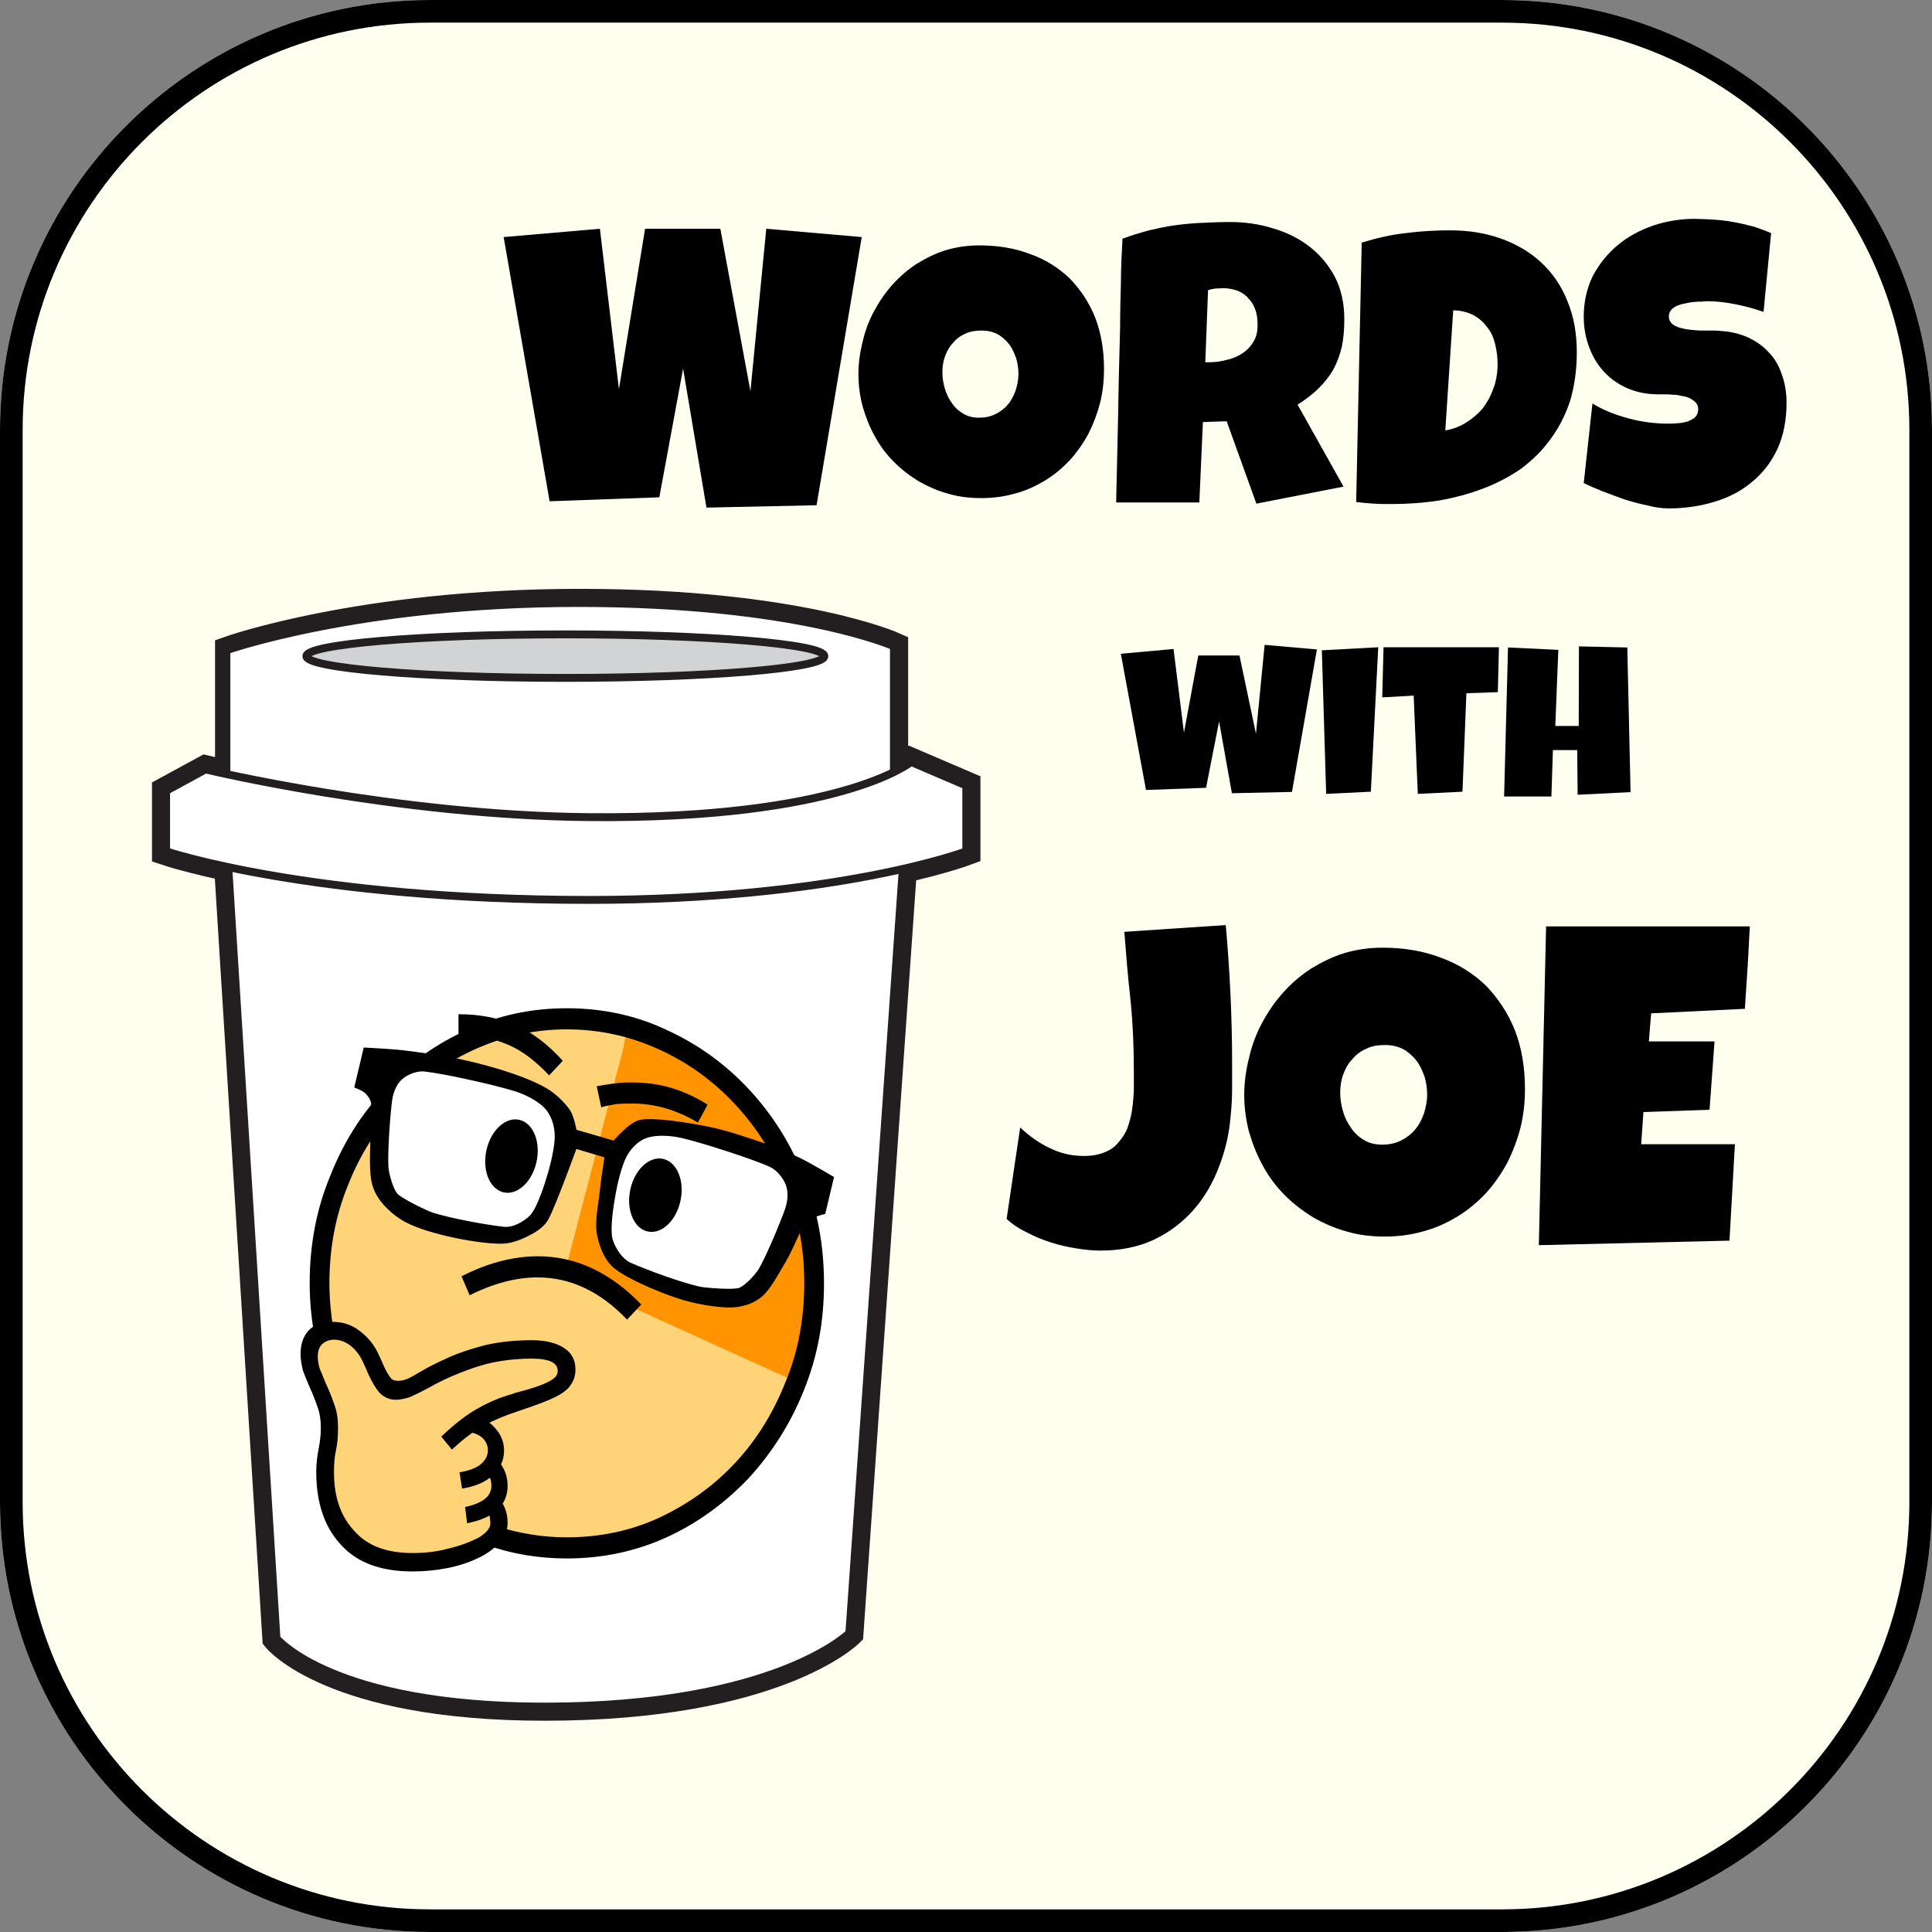 <?xml version="1.0" encoding="UTF-8" standalone="no"?>
<!DOCTYPE svg PUBLIC "-//W3C//DTD SVG 1.1//EN" "http://www.w3.org/Graphics/SVG/1.1/DTD/svg11.dtd">
<svg width="100%" height="100%" viewBox="0 0 1024 1024" version="1.1" xmlns="http://www.w3.org/2000/svg" xmlnsxlink="http://www.w3.org/1999/xlink" xmlspace="preserve" xmlnsserif="http://www.serif.com/" style="fill-rule:evenodd;clip-rule:evenodd;stroke-miterlimit:10;">
    <rect x="0" y="0" width="1024" height="1024" fill="#808080" stroke="none"/>
    <rect id="Artboard1" x="0" y="0" width="1024" height="1024" style="fill:none;"/>
    <g id="Artboard11" serifid="Artboard1">
        <g id="icon-wordplay">
            <path d="M1024,227.858C1024,102.1 921.9,0 796.142,0L227.858,0C102.1,0 0,102.1 0,227.858L0,796.142C0,921.9 102.1,1024 227.858,1024L796.142,1024C921.9,1024 1024,921.9 1024,796.142L1024,227.858Z" style="fill:rgb(255,255,240);"/>
            <path d="M1024,227.858L1024,796.142C1024,921.9 921.9,1024 796.142,1024L227.858,1024C102.1,1024 0,921.9 0,796.142L0,227.858C0,102.1 102.1,0 227.858,0L796.142,0C921.9,0 1024,102.1 1024,227.858ZM1012,227.858C1012,108.723 915.277,12 796.142,12L227.858,12C108.723,12 12,108.723 12,227.858L12,796.142C12,915.277 108.723,1012 227.858,1012L796.142,1012C915.277,1012 1012,915.277 1012,796.142L1012,227.858Z"/>
            <g transform="matrix(1,0,0,1,-2.27374e-13,26.293)">
                <g transform="matrix(1.337,0,0,1.337,-384.461,-98.772)">
                    <g>
                        <g transform="matrix(4.167,0,0,4.167,377.298,728.434)">
                            <path d="M0,-82.201L4.766,-5.944C4.766,-5.944 10.016,0.556 30.266,0.556C52.266,0.556 59.266,-6.444 59.266,-6.444L64.603,-82.757L0,-82.201Z" style="fill:white;fill-rule:nonzero;stroke:rgb(35,31,32);stroke-width:2.69px;"/>
                        </g>
                        <g transform="matrix(4.167,0,0,4.167,378.404,321.429)">
                            <path d="M0,10.612L0,-2.263C0,-2.263 12.625,-6.763 33.375,-6.763C54.125,-6.763 63.25,-2.638 63.25,-2.638L63.25,10.612C63.25,10.612 56.496,14.394 54,14.924C42.475,17.375 18.309,16.96 6.875,14.112C5.004,13.646 0,10.612 0,10.612Z" style="fill:white;fill-rule:nonzero;stroke:rgb(35,31,32);stroke-width:2.69px;"/>
                        </g>
                        <g transform="matrix(0,-4.167,-4.167,0,511.679,211.648)">
                            <path d="M-24.639,-24.639C-25.783,-24.639 -26.709,-13.608 -26.709,0.001C-26.709,13.608 -25.783,24.639 -24.639,24.639C-23.495,24.639 -22.569,13.608 -22.569,0.001C-22.569,-13.608 -23.495,-24.639 -24.639,-24.639" style="fill:rgb(209,211,212);fill-rule:nonzero;stroke:black;stroke-width:2.69px;stroke-linejoin:round;stroke-miterlimit:2;"/>
                        </g>
                        <g transform="matrix(0,-4.167,-4.167,0,511.679,211.648)">
                            <ellipse cx="-24.639" cy="0" rx="2.07" ry="24.639" style="fill:none;stroke:rgb(35,31,32);stroke-width:2.69px;"/>
                        </g>
                        <g transform="matrix(4.167,0,0,4.167,353.406,375.541)">
                            <path d="M0,3.875C0,3.875 13.625,8.5 40.25,8.5C63.875,8.5 76.125,3.875 76.125,3.875L76.125,-2.375L70.875,-4.625C70.875,-4.625 64.27,0.833 40.25,0.625C21.924,0.467 3.75,-3.917 3.75,-3.917L0,-1.875L0,3.875Z" style="fill:white;fill-rule:nonzero;stroke:rgb(35,31,32);stroke-width:2.69px;"/>
                        </g>
                        <g transform="matrix(4.167,0,0,4.167,377.298,728.434)">
                            <path d="M0,-82.201L4.766,-5.944C4.766,-5.944 10.016,0.556 30.266,0.556C52.266,0.556 59.266,-6.444 59.266,-6.444L64.603,-82.757L0,-82.201Z" style="fill:white;fill-rule:nonzero;stroke:rgb(35,31,32);stroke-width:0.75px;"/>
                        </g>
                        <g transform="matrix(4.167,0,0,4.167,378.404,321.429)">
                            <path d="M0,10.612L0,-2.263C0,-2.263 12.625,-6.763 33.375,-6.763C54.125,-6.763 63.25,-2.638 63.25,-2.638L63.25,10.612C63.25,10.612 56.496,14.394 54,14.924C42.475,17.375 18.309,16.96 6.875,14.112C5.004,13.646 0,10.612 0,10.612Z" style="fill:white;fill-rule:nonzero;stroke:rgb(35,31,32);stroke-width:0.75px;"/>
                        </g>
                        <g transform="matrix(0,-4.167,-4.167,0,511.679,211.648)">
                            <path d="M-24.639,-24.639C-25.783,-24.639 -26.709,-13.608 -26.709,0.001C-26.709,13.608 -25.783,24.639 -24.639,24.639C-23.495,24.639 -22.569,13.608 -22.569,0.001C-22.569,-13.608 -23.495,-24.639 -24.639,-24.639" style="fill:rgb(209,211,212);fill-rule:nonzero;"/>
                        </g>
                        <g transform="matrix(0,-4.167,-4.167,0,511.679,211.648)">
                            <ellipse cx="-24.639" cy="0" rx="2.07" ry="24.639" style="fill:none;stroke:rgb(35,31,32);stroke-width:0.75px;"/>
                        </g>
                        <g transform="matrix(4.167,0,0,4.167,353.406,375.541)">
                            <path d="M0,3.875C0,3.875 13.625,8.5 40.25,8.5C63.875,8.5 76.125,3.875 76.125,3.875L76.125,-2.375L70.875,-4.625C70.875,-4.625 64.27,0.833 40.25,0.625C21.924,0.467 3.75,-3.917 3.75,-3.917L0,-1.875L0,3.875Z" style="fill:white;fill-rule:nonzero;stroke:rgb(35,31,32);stroke-width:0.75px;"/>
                        </g>
                        <g transform="matrix(4.167,0,0,4.167,377.298,728.434)">
                            <path d="M0,-82.201L4.766,-5.944C4.766,-5.944 10.016,0.556 30.266,0.556C52.266,0.556 59.266,-6.444 59.266,-6.444L64.603,-82.757L0,-82.201Z" style="fill:white;fill-rule:nonzero;stroke:rgb(35,31,32);stroke-width:0.75px;"/>
                        </g>
                        <g transform="matrix(4.184,0,0,4.167,377.298,321.429)">
                            <path d="M0,10.612L0,-2.263C0,-2.263 12.625,-6.763 33.375,-6.763C54.125,-6.763 63.25,-2.638 63.25,-2.638L63.25,10.612C63.25,10.612 56.496,14.394 54,14.924C42.475,17.375 18.309,16.96 6.875,14.112C5.004,13.646 0,10.612 0,10.612Z" style="fill:white;fill-rule:nonzero;stroke:rgb(35,31,32);stroke-width:0.75px;"/>
                        </g>
                        <g transform="matrix(0,-4.167,-4.167,0,511.679,211.648)">
                            <path d="M-24.639,-24.639C-25.783,-24.639 -26.709,-13.608 -26.709,0.001C-26.709,13.608 -25.783,24.639 -24.639,24.639C-23.495,24.639 -22.569,13.608 -22.569,0.001C-22.569,-13.608 -23.495,-24.639 -24.639,-24.639" style="fill:rgb(209,211,212);fill-rule:nonzero;"/>
                        </g>
                        <g transform="matrix(0,-4.167,-4.167,0,511.679,211.648)">
                            <ellipse cx="-24.639" cy="0" rx="2.07" ry="24.639" style="fill:none;stroke:rgb(35,31,32);stroke-width:0.75px;"/>
                        </g>
                        <g transform="matrix(4.167,0,0,4.167,353.406,375.541)">
                            <path d="M0,3.875C0,3.875 13.625,8.5 40.25,8.5C63.875,8.5 76.125,3.875 76.125,3.875L76.125,-2.375L70.875,-4.625C70.875,-4.625 64.27,0.833 40.25,0.625C21.924,0.467 3.75,-3.917 3.75,-3.917L0,-1.875L0,3.875Z" style="fill:white;fill-rule:nonzero;stroke:rgb(35,31,32);stroke-width:0.75px;"/>
                        </g>
                    </g>
                    <g transform="matrix(1.565,0,0,0.654,-143.47,398.179)">
                        <g transform="matrix(1,0,0,2.56,5.993,-9.874)">
                            <circle cx="412.871" cy="102.146" r="63.356" style="fill:rgb(255,212,121);"/>
                        </g>
                        <g transform="matrix(1,0,0,2.56,8.52651e-14,-3.55271e-15)">
                            <path d="M418.864,94.462L433.354,42.596L434.108,38.718C483.464,51.307 481.644,103.589 482.22,104.175L476.028,121.281L435.712,104.175L418.864,94.462Z" style="fill:rgb(255,147,0);"/>
                        </g>
                        <g transform="matrix(1,0,0,2.56,8.52651e-14,-3.55271e-15)">
                            <path d="M359.018,110.35C349.289,113.467 359.557,129.395 359.557,129.395C359.557,129.395 357.334,153.466 364.229,158.618C376.749,167.971 399.896,161.644 399.896,161.644L397.316,130.908L359.018,110.35" style="fill:rgb(255,212,121);"/>
                        </g>
                        <g transform="matrix(0.936,0,0,2.396,246.202,-18.072)">
                            <g transform="matrix(137,0,0,137,96.385,159.556)">
                                <path d="M0.644,0.166C0.589,0.166 0.536,0.158 0.485,0.141L0.507,0.107C0.551,0.12 0.597,0.127 0.644,0.127C0.709,0.127 0.77,0.115 0.826,0.091C0.883,0.066 0.933,0.033 0.976,-0.01C1.019,-0.053 1.052,-0.103 1.076,-0.16C1.101,-0.216 1.113,-0.277 1.113,-0.342C1.113,-0.407 1.101,-0.467 1.076,-0.524C1.052,-0.581 1.019,-0.63 0.976,-0.673C0.933,-0.716 0.883,-0.75 0.826,-0.774C0.77,-0.798 0.709,-0.811 0.644,-0.811C0.579,-0.811 0.519,-0.798 0.462,-0.774C0.405,-0.75 0.355,-0.716 0.313,-0.673C0.27,-0.63 0.236,-0.581 0.212,-0.524C0.187,-0.467 0.175,-0.407 0.175,-0.342C0.175,-0.309 0.179,-0.277 0.185,-0.245L0.147,-0.235C0.144,-0.253 0.141,-0.27 0.139,-0.288C0.137,-0.306 0.136,-0.324 0.136,-0.342C0.136,-0.412 0.149,-0.478 0.176,-0.539C0.202,-0.601 0.238,-0.655 0.285,-0.701C0.331,-0.748 0.385,-0.784 0.447,-0.81C0.508,-0.837 0.574,-0.85 0.644,-0.85C0.714,-0.85 0.78,-0.837 0.841,-0.81C0.902,-0.784 0.956,-0.748 1.003,-0.701C1.049,-0.655 1.086,-0.601 1.112,-0.539C1.139,-0.478 1.152,-0.412 1.152,-0.342C1.152,-0.271 1.139,-0.206 1.112,-0.144C1.086,-0.083 1.049,-0.029 1.003,0.018C0.956,0.064 0.902,0.101 0.841,0.127C0.78,0.153 0.714,0.166 0.644,0.166ZM0.339,0.19C0.277,0.19 0.23,0.174 0.198,0.141C0.165,0.108 0.149,0.063 0.149,0.006C0.149,-0.009 0.151,-0.024 0.154,-0.038C0.157,-0.052 0.158,-0.064 0.158,-0.075C0.158,-0.09 0.156,-0.103 0.151,-0.115C0.147,-0.126 0.142,-0.138 0.137,-0.148C0.132,-0.159 0.127,-0.17 0.123,-0.18C0.12,-0.191 0.118,-0.201 0.118,-0.212C0.118,-0.229 0.123,-0.244 0.134,-0.255C0.145,-0.266 0.161,-0.271 0.18,-0.271C0.2,-0.271 0.219,-0.266 0.235,-0.254C0.252,-0.242 0.265,-0.227 0.274,-0.207L0.278,-0.199C0.284,-0.185 0.29,-0.175 0.294,-0.17C0.298,-0.164 0.303,-0.162 0.31,-0.162C0.316,-0.162 0.322,-0.163 0.33,-0.166C0.337,-0.169 0.346,-0.174 0.357,-0.18C0.371,-0.188 0.389,-0.196 0.41,-0.205C0.431,-0.214 0.455,-0.221 0.483,-0.228C0.511,-0.234 0.542,-0.237 0.575,-0.237C0.602,-0.237 0.623,-0.232 0.638,-0.223C0.653,-0.214 0.661,-0.201 0.661,-0.183C0.661,-0.172 0.658,-0.163 0.652,-0.155C0.647,-0.147 0.636,-0.139 0.621,-0.132C0.606,-0.125 0.583,-0.117 0.554,-0.108L0.542,-0.104C0.522,-0.098 0.502,-0.09 0.483,-0.081C0.463,-0.071 0.441,-0.056 0.417,-0.035L0.396,-0.059C0.423,-0.083 0.448,-0.101 0.47,-0.112C0.493,-0.124 0.514,-0.132 0.534,-0.137L0.543,-0.14C0.573,-0.147 0.595,-0.154 0.607,-0.16C0.62,-0.166 0.626,-0.172 0.626,-0.18C0.626,-0.188 0.622,-0.193 0.614,-0.197C0.605,-0.201 0.592,-0.203 0.575,-0.203C0.532,-0.203 0.494,-0.197 0.46,-0.186C0.426,-0.175 0.397,-0.163 0.373,-0.15C0.357,-0.142 0.344,-0.136 0.334,-0.132C0.324,-0.129 0.315,-0.127 0.306,-0.127C0.294,-0.127 0.284,-0.131 0.275,-0.139C0.267,-0.147 0.257,-0.162 0.247,-0.185L0.243,-0.193C0.237,-0.207 0.229,-0.217 0.218,-0.226C0.207,-0.234 0.196,-0.238 0.184,-0.238C0.175,-0.238 0.167,-0.235 0.161,-0.23C0.155,-0.225 0.152,-0.217 0.152,-0.207C0.152,-0.2 0.153,-0.193 0.156,-0.184C0.16,-0.176 0.163,-0.168 0.167,-0.159C0.173,-0.147 0.179,-0.134 0.184,-0.12C0.19,-0.106 0.192,-0.091 0.192,-0.075C0.192,-0.06 0.191,-0.047 0.188,-0.034C0.185,-0.022 0.184,-0.008 0.184,0.007C0.184,0.052 0.197,0.088 0.224,0.115C0.25,0.143 0.289,0.156 0.339,0.156C0.362,0.156 0.385,0.154 0.409,0.148C0.432,0.143 0.452,0.136 0.469,0.128C0.485,0.119 0.493,0.11 0.493,0.101C0.493,0.097 0.492,0.093 0.492,0.09C0.491,0.087 0.489,0.084 0.487,0.08L0.509,0.054C0.521,0.067 0.527,0.082 0.527,0.101C0.527,0.114 0.521,0.127 0.511,0.137C0.5,0.148 0.486,0.158 0.467,0.166C0.449,0.174 0.429,0.18 0.407,0.184C0.385,0.188 0.362,0.19 0.339,0.19ZM0.447,0.101L0.443,0.071C0.478,0.064 0.495,0.051 0.495,0.032C0.495,0.022 0.492,0.014 0.486,0.008L0.502,-0.02C0.51,-0.015 0.515,-0.007 0.52,0.002C0.525,0.012 0.527,0.022 0.527,0.032C0.527,0.05 0.52,0.065 0.507,0.076C0.493,0.088 0.474,0.096 0.447,0.101ZM0.437,0.037L0.432,0.007C0.451,0.004 0.465,-0.001 0.474,-0.008C0.483,-0.015 0.488,-0.024 0.488,-0.033C0.488,-0.042 0.485,-0.049 0.479,-0.055C0.473,-0.061 0.464,-0.065 0.453,-0.067L0.46,-0.096C0.477,-0.094 0.491,-0.087 0.502,-0.075C0.514,-0.063 0.52,-0.049 0.52,-0.033C0.52,-0.015 0.512,0 0.498,0.012C0.484,0.025 0.463,0.033 0.437,0.037ZM0.763,-0.275C0.71,-0.327 0.651,-0.353 0.586,-0.353C0.544,-0.353 0.499,-0.342 0.452,-0.32L0.436,-0.355C0.488,-0.38 0.539,-0.392 0.587,-0.392C0.662,-0.392 0.73,-0.362 0.791,-0.303L0.763,-0.275ZM0.489,-0.547C0.472,-0.547 0.457,-0.554 0.445,-0.568C0.433,-0.583 0.427,-0.6 0.427,-0.62C0.427,-0.64 0.433,-0.658 0.445,-0.672C0.457,-0.687 0.472,-0.694 0.489,-0.694C0.506,-0.694 0.52,-0.687 0.532,-0.672C0.544,-0.658 0.55,-0.64 0.55,-0.62C0.55,-0.6 0.544,-0.583 0.532,-0.569C0.521,-0.554 0.506,-0.547 0.489,-0.547ZM0.609,-0.726C0.582,-0.753 0.555,-0.772 0.527,-0.783C0.5,-0.794 0.467,-0.8 0.43,-0.8L0.43,-0.839C0.472,-0.839 0.51,-0.832 0.542,-0.819C0.575,-0.806 0.606,-0.784 0.636,-0.753L0.609,-0.726ZM0.796,-0.464C0.779,-0.464 0.765,-0.471 0.753,-0.485C0.741,-0.5 0.735,-0.517 0.735,-0.537C0.735,-0.557 0.741,-0.575 0.753,-0.589C0.765,-0.604 0.779,-0.611 0.796,-0.611C0.813,-0.611 0.828,-0.604 0.84,-0.589C0.852,-0.575 0.858,-0.557 0.858,-0.537C0.858,-0.517 0.852,-0.5 0.84,-0.486C0.828,-0.471 0.814,-0.464 0.796,-0.464ZM0.903,-0.639C0.861,-0.662 0.819,-0.674 0.774,-0.674C0.763,-0.674 0.752,-0.674 0.741,-0.673C0.731,-0.671 0.721,-0.67 0.712,-0.667L0.703,-0.706C0.715,-0.708 0.727,-0.71 0.738,-0.711C0.75,-0.713 0.762,-0.713 0.774,-0.713C0.826,-0.713 0.875,-0.7 0.922,-0.672L0.903,-0.639Z" style="fill-rule:nonzero;"/>
                            </g>
                        </g>
                        <g transform="matrix(0.846,0.55,-0.215,2.165,116.837,-515.9)">
                            <g transform="matrix(0.781,0,0,0.781,227.888,159.459)">
                                <path d="M164.996,57.645L179.966,51.709L220.064,52.34L231.034,60.119L231.034,91.859L224.04,100.017L204.829,104.647L185.578,103.906L172.093,98.498L167.436,81.374L164.996,57.645" style="fill:white;stroke:white;stroke-width:2.33px;stroke-linecap:round;stroke-linejoin:round;stroke-miterlimit:1.5;"/>
                                <path d="M259.504,55.343L278.516,51.32L321.324,53.716L323.321,61.841L318.722,88.948L309.881,101.769L298.259,104.647L276.168,103.906L260.289,100.017L252.859,83.959L252.859,66.903L259.504,55.343Z" style="fill:white;stroke:white;stroke-width:2.33px;stroke-linecap:round;stroke-linejoin:round;stroke-miterlimit:1.5;"/>
                                <path d="M236.535,60.683L250.852,60.913C250.852,60.913 254.973,52.997 258.785,51.43C264.184,49.212 275.381,48.159 283.25,47.599C290.815,47.06 299.98,47.717 305.998,48.068C310.478,48.33 314.945,48.909 319.36,49.709C323.915,50.535 333.326,53.022 333.326,53.022L333.326,66.262C333.326,66.262 328.374,68.655 327.192,70.939C325.514,74.183 324.869,80.886 323.256,85.725C321.64,90.571 320.158,96.571 317.496,100.017C315.042,103.194 311.161,105.36 307.283,106.4C302.216,107.759 293.837,108.543 287.091,108.17C279.56,107.755 267.803,106.262 262.098,103.906C257.932,102.186 254.802,98.102 252.859,94.035C250.865,89.861 250.78,83.3 250.13,78.862C249.575,75.064 248.963,67.405 248.963,67.405L238.141,67.161C238.141,67.161 235.618,87.737 234.138,93.213C233.41,95.907 231.369,98.187 229.263,100.017C226.844,102.119 223.243,104.827 219.628,105.823C214.588,107.211 205.535,108.178 199.022,108.344C192.847,108.502 185.709,108.463 180.552,106.822C175.79,105.306 170.864,102.65 168.083,98.498C165.056,93.977 163.683,84.347 162.387,79.697C161.552,76.701 161.165,72.607 160.311,70.599C159.756,69.297 158.496,68.285 157.258,67.649C156.021,67.013 152.883,66.784 152.883,66.784L152.883,52.446C152.883,52.446 162.76,50.386 167.755,49.709C173.826,48.887 182.44,47.864 189.306,47.511C195.846,47.174 203.311,47.223 208.952,47.589C213.727,47.9 219.225,48.535 223.149,49.709C226.522,50.719 230.262,52.804 232.493,54.633C234.369,56.171 236.535,60.683 236.535,60.683ZM309.275,55.465C302.345,54.412 282.946,53.544 275.104,53.833C270.669,53.996 265.315,55.094 262.223,57.201C259.23,59.241 257.181,62.906 256.557,66.475C255.746,71.116 255.948,77.393 256.358,82.048C256.636,85.203 257.329,91.825 259.015,94.403C260.701,96.981 264.031,100.028 267.476,100.517C274.65,101.536 287.253,102.495 294.124,102.242C296.391,102.158 306.855,100.29 308.698,98.998C310.541,97.706 313.353,93.195 314.119,90.766C315.744,85.613 317.853,73.511 318.447,68.075C318.74,65.386 318.207,62.255 316.679,60.154C315.15,58.052 312.163,55.905 309.275,55.465ZM176.793,54.965C173.905,55.404 170.917,57.552 169.389,59.653C167.86,61.755 167.327,64.885 167.621,67.575C168.214,73.01 170.324,85.112 171.948,90.266C172.714,92.695 175.527,97.206 177.369,98.498C179.212,99.79 189.676,101.658 191.944,101.742C198.814,101.995 211.417,101.036 218.592,100.017C222.037,99.528 225.366,96.481 227.052,93.903C228.739,91.324 229.432,84.702 229.709,81.548C230.119,76.893 230.321,70.616 229.51,65.975C228.887,62.406 226.837,58.741 223.844,56.701C220.753,54.594 215.398,53.496 210.964,53.333C203.122,53.043 183.722,53.912 176.793,54.965Z"/>
                            </g>
                            <g>
                                <g transform="matrix(1,0,0,1,0,125.01)">
                                    <ellipse cx="396.095" cy="93.406" rx="7.433" ry="10.103"/>
                                </g>
                                <g transform="matrix(1,0,0,1,43.094,125.01)">
                                    <ellipse cx="396.095" cy="93.406" rx="7.433" ry="10.103"/>
                                </g>
                            </g>
                        </g>
                    </g>
                </g>
                <g transform="matrix(1.447,0,0,1.447,-61.06,-41.748)">
                    <g transform="matrix(145.085,0,0,145.085,226.394,195.886)">
                        <path d="M0.906,-0.678L0.792,-0.001L0.514,0.005L0.455,-0.346L0.395,-0.021L0.118,-0.011L0.002,-0.678L0.245,-0.699L0.293,-0.294L0.359,-0.699L0.549,-0.699L0.625,-0.289L0.665,-0.699L0.906,-0.678Z" style="fill-rule:nonzero;"/>
                    </g>
                    <g transform="matrix(145.085,0,0,145.085,355.468,195.886)">
                        <path d="M0.628,-0.345C0.628,-0.315 0.625,-0.287 0.618,-0.259C0.611,-0.232 0.601,-0.206 0.589,-0.182C0.576,-0.158 0.56,-0.135 0.542,-0.115C0.523,-0.095 0.503,-0.078 0.48,-0.064C0.457,-0.05 0.432,-0.038 0.405,-0.031C0.378,-0.023 0.349,-0.019 0.319,-0.019C0.29,-0.019 0.262,-0.022 0.235,-0.03C0.209,-0.037 0.184,-0.048 0.161,-0.061C0.138,-0.075 0.117,-0.091 0.098,-0.11C0.079,-0.129 0.063,-0.15 0.05,-0.174C0.037,-0.197 0.027,-0.222 0.019,-0.249C0.012,-0.275 0.008,-0.303 0.008,-0.332C0.008,-0.36 0.012,-0.388 0.019,-0.415C0.025,-0.442 0.035,-0.468 0.048,-0.492C0.061,-0.516 0.076,-0.538 0.095,-0.559C0.113,-0.579 0.133,-0.596 0.156,-0.611C0.179,-0.625 0.203,-0.637 0.229,-0.645C0.256,-0.653 0.284,-0.657 0.313,-0.657C0.36,-0.657 0.403,-0.65 0.442,-0.635C0.481,-0.621 0.514,-0.6 0.542,-0.573C0.569,-0.545 0.591,-0.512 0.606,-0.474C0.621,-0.435 0.628,-0.392 0.628,-0.345ZM0.412,-0.332C0.412,-0.346 0.41,-0.36 0.406,-0.373C0.401,-0.386 0.396,-0.398 0.388,-0.408C0.38,-0.418 0.37,-0.427 0.359,-0.433C0.347,-0.439 0.334,-0.442 0.319,-0.442C0.304,-0.442 0.29,-0.44 0.278,-0.434C0.266,-0.429 0.255,-0.421 0.247,-0.411C0.238,-0.402 0.232,-0.391 0.227,-0.378C0.222,-0.365 0.22,-0.351 0.22,-0.337C0.22,-0.323 0.222,-0.31 0.226,-0.296C0.23,-0.282 0.236,-0.27 0.244,-0.259C0.251,-0.248 0.261,-0.239 0.273,-0.232C0.284,-0.225 0.298,-0.222 0.313,-0.222C0.328,-0.222 0.342,-0.225 0.354,-0.231C0.366,-0.237 0.377,-0.245 0.385,-0.255C0.394,-0.265 0.4,-0.277 0.405,-0.291C0.409,-0.304 0.412,-0.318 0.412,-0.332Z" style="fill-rule:nonzero;"/>
                    </g>
                    <g transform="matrix(145.085,0,0,145.085,447.988,195.886)">
                        <path d="M0.597,-0.471C0.597,-0.445 0.595,-0.422 0.591,-0.402C0.586,-0.381 0.579,-0.362 0.57,-0.345C0.56,-0.327 0.548,-0.312 0.533,-0.297C0.518,-0.282 0.5,-0.268 0.479,-0.255L0.595,-0.048L0.375,-0.005L0.3,-0.213L0.24,-0.211L0.231,-0.008L0.021,-0.008C0.023,-0.082 0.024,-0.156 0.026,-0.229C0.027,-0.303 0.029,-0.377 0.031,-0.451C0.031,-0.489 0.032,-0.526 0.033,-0.563C0.033,-0.599 0.035,-0.636 0.037,-0.674C0.059,-0.682 0.082,-0.689 0.104,-0.695C0.126,-0.7 0.148,-0.705 0.171,-0.708C0.193,-0.711 0.216,-0.713 0.239,-0.714C0.261,-0.715 0.285,-0.716 0.309,-0.716C0.346,-0.716 0.382,-0.711 0.417,-0.7C0.451,-0.69 0.482,-0.675 0.509,-0.654C0.535,-0.634 0.557,-0.608 0.573,-0.578C0.589,-0.547 0.597,-0.511 0.597,-0.471ZM0.378,-0.455C0.378,-0.469 0.377,-0.481 0.373,-0.493C0.369,-0.504 0.364,-0.514 0.356,-0.522C0.349,-0.531 0.34,-0.537 0.329,-0.542C0.318,-0.546 0.305,-0.549 0.291,-0.549C0.284,-0.549 0.278,-0.548 0.271,-0.548C0.265,-0.547 0.259,-0.546 0.253,-0.544L0.246,-0.362L0.257,-0.362C0.271,-0.362 0.286,-0.364 0.3,-0.368C0.315,-0.371 0.328,-0.377 0.339,-0.384C0.351,-0.392 0.36,-0.401 0.367,-0.413C0.375,-0.425 0.378,-0.439 0.378,-0.455Z" style="fill-rule:nonzero;"/>
                    </g>
                    <g transform="matrix(145.085,0,0,145.085,535.904,195.886)">
                        <path d="M0.578,-0.388C0.578,-0.342 0.572,-0.301 0.561,-0.264C0.549,-0.228 0.532,-0.195 0.511,-0.167C0.49,-0.138 0.465,-0.114 0.437,-0.093C0.408,-0.073 0.376,-0.056 0.341,-0.043C0.307,-0.03 0.27,-0.02 0.231,-0.013C0.192,-0.007 0.152,-0.004 0.111,-0.004C0.096,-0.004 0.081,-0.004 0.066,-0.005C0.052,-0.006 0.037,-0.007 0.021,-0.009L0.035,-0.664C0.071,-0.675 0.108,-0.684 0.146,-0.688C0.184,-0.693 0.221,-0.695 0.259,-0.695C0.305,-0.695 0.348,-0.688 0.387,-0.674C0.426,-0.66 0.46,-0.64 0.488,-0.614C0.517,-0.587 0.539,-0.555 0.554,-0.517C0.57,-0.479 0.578,-0.436 0.578,-0.388ZM0.378,-0.356C0.378,-0.374 0.376,-0.391 0.372,-0.407C0.368,-0.424 0.362,-0.438 0.352,-0.45C0.343,-0.463 0.331,-0.473 0.317,-0.481C0.303,-0.488 0.285,-0.493 0.266,-0.493L0.246,-0.19C0.266,-0.193 0.283,-0.2 0.299,-0.21C0.315,-0.22 0.329,-0.232 0.341,-0.246C0.352,-0.261 0.361,-0.277 0.367,-0.295C0.374,-0.312 0.377,-0.331 0.378,-0.35L0.378,-0.356Z" style="fill-rule:nonzero;"/>
                    </g>
                    <g transform="matrix(145.085,0,0,145.085,620.418,195.886)">
                        <path d="M0.525,-0.26C0.525,-0.215 0.517,-0.176 0.502,-0.143C0.486,-0.109 0.465,-0.082 0.438,-0.06C0.411,-0.037 0.38,-0.021 0.344,-0.01C0.308,0.001 0.269,0.007 0.228,0.007C0.212,0.007 0.195,0.005 0.176,0C0.156,-0.004 0.137,-0.009 0.118,-0.015C0.098,-0.022 0.079,-0.029 0.061,-0.036C0.043,-0.043 0.027,-0.05 0.013,-0.057L0.035,-0.258C0.062,-0.241 0.093,-0.229 0.127,-0.22C0.16,-0.211 0.194,-0.207 0.226,-0.207C0.232,-0.207 0.24,-0.207 0.249,-0.208C0.257,-0.208 0.266,-0.21 0.274,-0.212C0.282,-0.215 0.288,-0.218 0.294,-0.223C0.299,-0.228 0.302,-0.235 0.302,-0.244C0.302,-0.25 0.3,-0.256 0.296,-0.26C0.292,-0.264 0.287,-0.268 0.281,-0.271C0.275,-0.274 0.268,-0.276 0.26,-0.277C0.252,-0.279 0.245,-0.28 0.237,-0.28C0.23,-0.281 0.223,-0.281 0.216,-0.281L0.201,-0.281C0.173,-0.281 0.147,-0.286 0.124,-0.296C0.101,-0.306 0.082,-0.319 0.065,-0.337C0.049,-0.354 0.036,-0.375 0.027,-0.399C0.018,-0.423 0.013,-0.449 0.013,-0.477C0.013,-0.515 0.021,-0.549 0.036,-0.58C0.052,-0.61 0.073,-0.636 0.098,-0.657C0.124,-0.679 0.154,-0.695 0.188,-0.707C0.221,-0.718 0.256,-0.724 0.292,-0.724C0.307,-0.724 0.324,-0.723 0.341,-0.722C0.358,-0.721 0.375,-0.719 0.391,-0.716C0.408,-0.713 0.424,-0.709 0.44,-0.705C0.456,-0.7 0.472,-0.694 0.486,-0.688L0.467,-0.489C0.445,-0.497 0.422,-0.503 0.398,-0.508C0.373,-0.513 0.35,-0.516 0.327,-0.516C0.322,-0.516 0.317,-0.516 0.31,-0.515C0.304,-0.515 0.297,-0.515 0.289,-0.514C0.282,-0.513 0.275,-0.512 0.267,-0.51C0.26,-0.509 0.253,-0.506 0.247,-0.504C0.241,-0.501 0.236,-0.497 0.233,-0.493C0.229,-0.488 0.228,-0.483 0.228,-0.477C0.228,-0.469 0.231,-0.464 0.236,-0.459C0.241,-0.455 0.248,-0.451 0.256,-0.449C0.264,-0.447 0.272,-0.445 0.282,-0.444C0.292,-0.443 0.301,-0.442 0.311,-0.442C0.32,-0.442 0.329,-0.442 0.337,-0.442C0.345,-0.442 0.352,-0.442 0.357,-0.441C0.383,-0.44 0.406,-0.434 0.427,-0.425C0.448,-0.415 0.466,-0.403 0.48,-0.387C0.495,-0.372 0.506,-0.353 0.513,-0.331C0.521,-0.31 0.525,-0.286 0.525,-0.26Z" style="fill-rule:nonzero;"/>
                    </g>
                </g>
                <g transform="matrix(1.447,0,0,1.447,184.702,179.562)">
                    <g transform="matrix(79.451,0,0,79.451,282.664,149.481)">
                        <path d="M0.907,-0.678L0.792,-0.021L0.515,-0.015L0.456,-0.346L0.396,-0.04L0.119,-0.03L0.003,-0.658L0.246,-0.68L0.294,-0.294L0.36,-0.65L0.55,-0.65L0.626,-0.289L0.666,-0.699L0.907,-0.678Z" style="fill-rule:nonzero;"/>
                    </g>
                    <g transform="matrix(79.451,0,0,79.451,354.939,149.481)">
                        <path d="M0.28,-0.688L0.246,-0.022L0.04,-0.012L0.02,-0.674L0.28,-0.688Z" style="fill-rule:nonzero;"/>
                    </g>
                    <g transform="matrix(79.451,0,0,79.451,378.332,149.481)">
                        <path d="M0.542,-0.688L0.537,-0.481L0.392,-0.476L0.374,-0.022L0.168,-0.012L0.149,-0.465L0.004,-0.457L0.01,-0.688L0.542,-0.688Z" style="fill-rule:nonzero;"/>
                    </g>
                    <g transform="matrix(79.451,0,0,79.451,421.626,149.481)">
                        <path d="M0.604,-0.02L0.36,-0.008L0.358,-0.214L0.246,-0.214L0.239,-0L0.021,-0L0.039,-0.687L0.271,-0.676L0.257,-0.325L0.365,-0.325L0.366,-0.692L0.589,-0.687L0.604,-0.02Z" style="fill-rule:nonzero;"/>
                    </g>
                </g>
                <g transform="matrix(1.64,0,0,1.64,151.147,310.972)">
                    <g transform="matrix(146.334,0,0,146.334,234.182,196.769)">
                        <path d="M0.491,-0.402L0.491,-0.345C0.491,-0.326 0.49,-0.307 0.488,-0.288C0.485,-0.247 0.476,-0.209 0.462,-0.173C0.448,-0.136 0.429,-0.104 0.405,-0.077C0.381,-0.05 0.352,-0.028 0.318,-0.012C0.284,0.004 0.244,0.012 0.2,0.012C0.183,0.012 0.165,0.01 0.146,0.007C0.128,0.004 0.109,0 0.091,-0.006C0.072,-0.012 0.055,-0.019 0.038,-0.028C0.021,-0.036 0.006,-0.046 -0.007,-0.058L0.023,-0.26C0.043,-0.241 0.064,-0.226 0.087,-0.215C0.111,-0.203 0.136,-0.197 0.164,-0.197C0.182,-0.197 0.197,-0.2 0.209,-0.205C0.222,-0.21 0.232,-0.217 0.24,-0.227C0.248,-0.236 0.255,-0.246 0.26,-0.259C0.264,-0.271 0.268,-0.284 0.27,-0.298C0.272,-0.311 0.273,-0.326 0.274,-0.34C0.274,-0.355 0.274,-0.369 0.274,-0.384C0.274,-0.436 0.272,-0.487 0.267,-0.538C0.261,-0.59 0.257,-0.641 0.253,-0.692L0.477,-0.707C0.486,-0.605 0.491,-0.504 0.491,-0.402Z" style="fill-rule:nonzero;"/>
                    </g>
                    <g transform="matrix(146.334,0,0,146.334,308.778,196.769)">
                        <path d="M0.628,-0.345C0.628,-0.315 0.625,-0.287 0.618,-0.259C0.611,-0.232 0.601,-0.206 0.589,-0.182C0.576,-0.158 0.56,-0.135 0.542,-0.115C0.523,-0.095 0.503,-0.078 0.48,-0.064C0.457,-0.05 0.432,-0.038 0.405,-0.031C0.378,-0.023 0.349,-0.019 0.319,-0.019C0.29,-0.019 0.262,-0.022 0.235,-0.03C0.209,-0.037 0.184,-0.048 0.161,-0.061C0.138,-0.075 0.117,-0.091 0.098,-0.11C0.079,-0.129 0.063,-0.15 0.05,-0.174C0.037,-0.197 0.027,-0.222 0.019,-0.249C0.012,-0.275 0.008,-0.303 0.008,-0.332C0.008,-0.36 0.012,-0.388 0.019,-0.415C0.025,-0.442 0.035,-0.468 0.048,-0.492C0.061,-0.516 0.076,-0.538 0.095,-0.559C0.113,-0.579 0.133,-0.596 0.156,-0.611C0.179,-0.625 0.203,-0.637 0.229,-0.645C0.256,-0.653 0.284,-0.657 0.313,-0.657C0.36,-0.657 0.403,-0.65 0.442,-0.635C0.481,-0.621 0.514,-0.6 0.542,-0.573C0.569,-0.545 0.591,-0.512 0.606,-0.474C0.621,-0.435 0.628,-0.392 0.628,-0.345ZM0.412,-0.332C0.412,-0.346 0.41,-0.36 0.406,-0.373C0.401,-0.386 0.396,-0.398 0.388,-0.408C0.38,-0.418 0.37,-0.427 0.359,-0.433C0.347,-0.439 0.334,-0.442 0.319,-0.442C0.304,-0.442 0.29,-0.44 0.278,-0.434C0.266,-0.429 0.255,-0.421 0.247,-0.411C0.238,-0.402 0.232,-0.391 0.227,-0.378C0.222,-0.365 0.22,-0.351 0.22,-0.337C0.22,-0.323 0.222,-0.31 0.226,-0.296C0.23,-0.282 0.236,-0.27 0.244,-0.259C0.251,-0.248 0.261,-0.239 0.273,-0.232C0.284,-0.225 0.298,-0.222 0.313,-0.222C0.328,-0.222 0.342,-0.225 0.354,-0.231C0.366,-0.237 0.377,-0.245 0.385,-0.255C0.394,-0.265 0.4,-0.277 0.405,-0.291C0.409,-0.304 0.412,-0.318 0.412,-0.332Z" style="fill-rule:nonzero;"/>
                    </g>
                    <g transform="matrix(146.334,0,0,146.334,402.094,196.769)">
                        <path d="M0.487,-0.704C0.485,-0.674 0.484,-0.643 0.482,-0.613C0.48,-0.583 0.478,-0.553 0.476,-0.522L0.269,-0.512L0.264,-0.45L0.409,-0.45L0.398,-0.299L0.252,-0.294L0.247,-0.223L0.454,-0.223C0.452,-0.187 0.45,-0.151 0.448,-0.116C0.446,-0.081 0.444,-0.045 0.442,-0.01L0.021,-0L0.037,-0.704L0.487,-0.704Z" style="fill-rule:nonzero;"/>
                    </g>
                </g>
            </g>
        </g>
    </g>
</svg>
